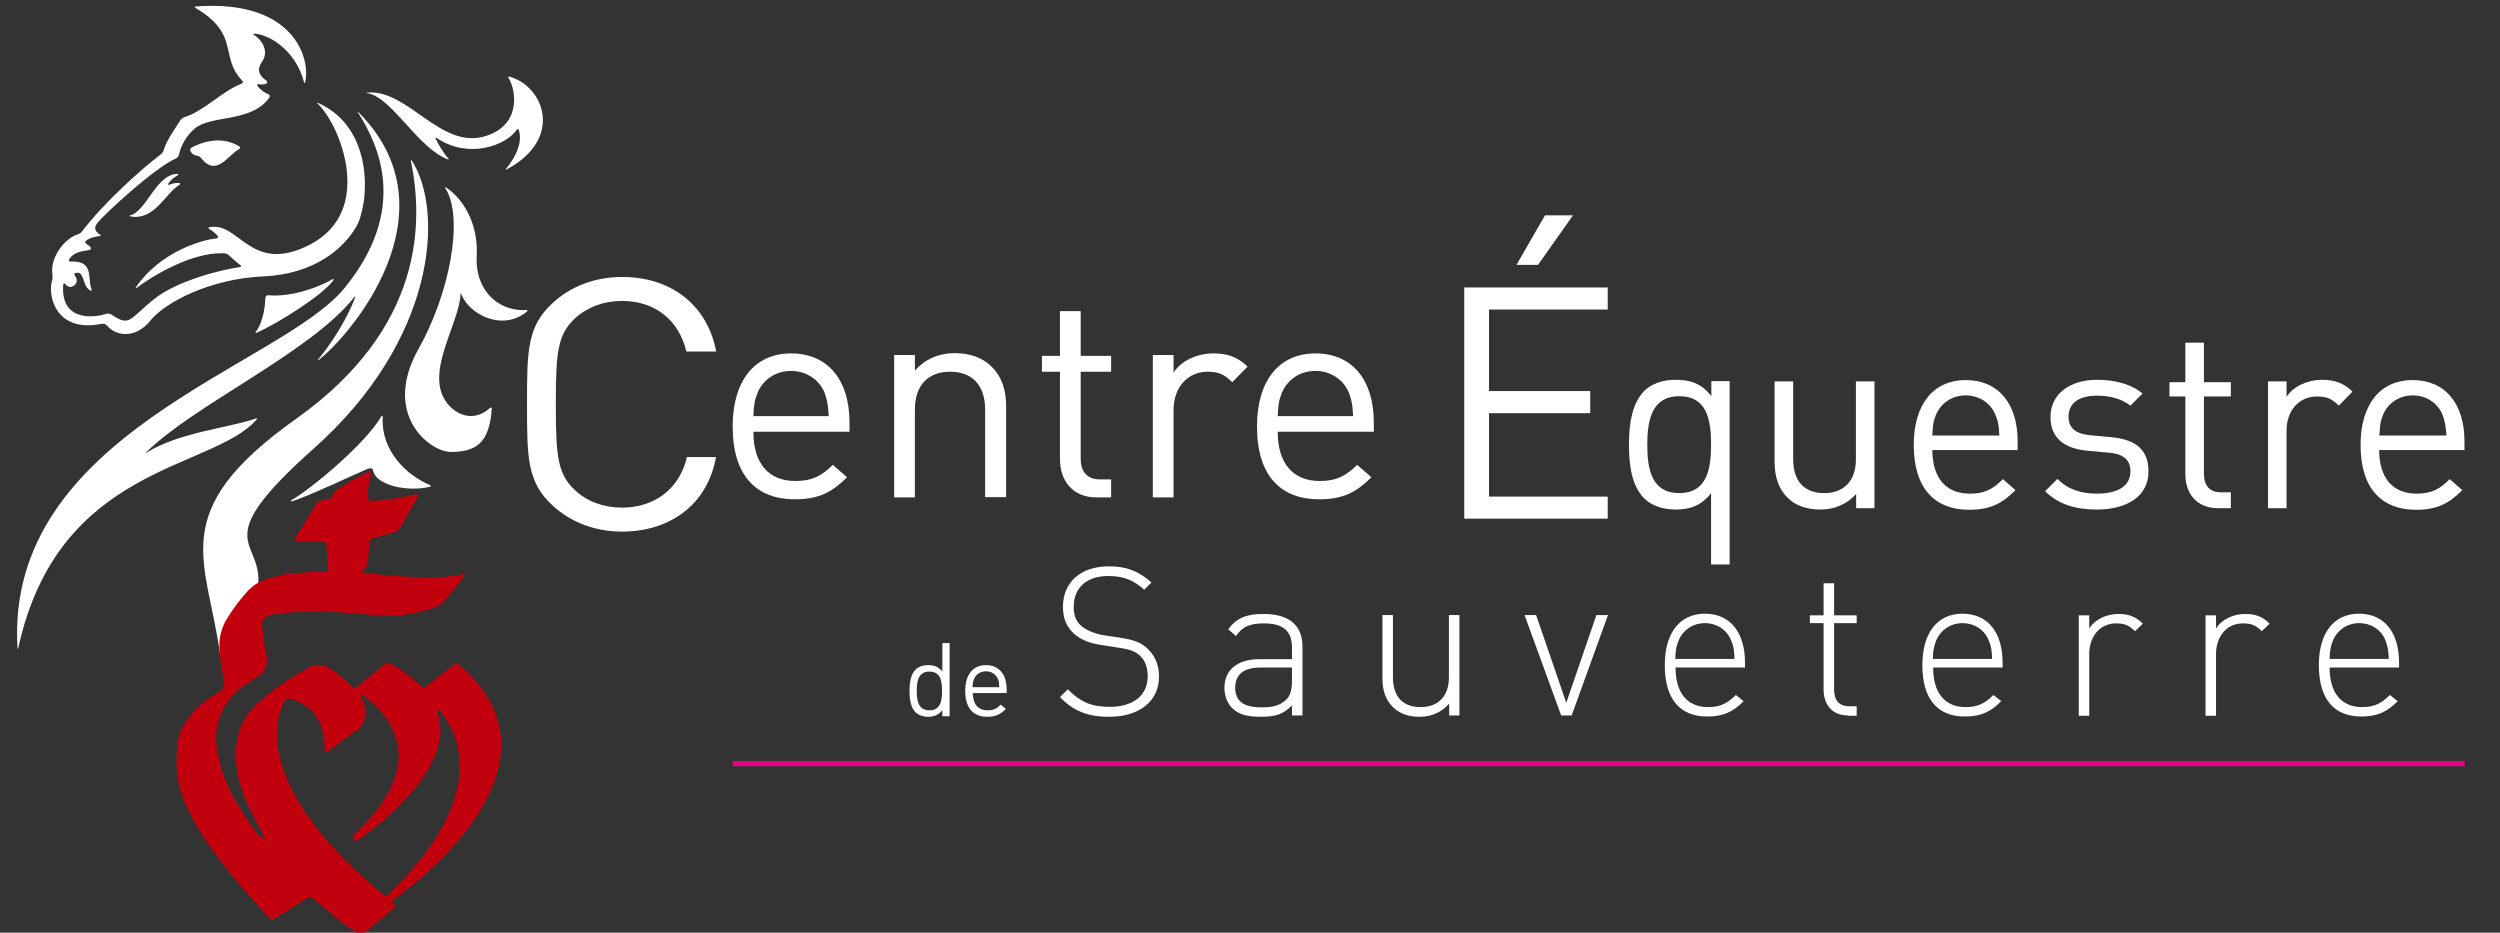 <?xml version="1.0" encoding="utf-8"?>
<!-- Generator: Adobe Illustrator 22.1.0, SVG Export Plug-In . SVG Version: 6.00 Build 0)  -->
<svg version="1.1" id="Layer_1" xmlns="http://www.w3.org/2000/svg" xmlns:xlink="http://www.w3.org/1999/xlink" x="0px" y="0px"
	 viewBox="0 0 928.8 346.5" style="enable-background:new 0 0 928.8 346.5;" xml:space="preserve">
<rect x="0" y="0" width="928.8" height="346.5" fill="#333333" stroke="none"/>
<style type="text/css">
	.st0{fill:#FFFFFF;}
	.st1{fill:none;stroke:#E6007E;stroke-width:2;stroke-miterlimit:10;}
	.st2{clip-path:url(#SVGID_2_);}
	.st3{clip-path:url(#SVGID_4_);fill:#FFFFFF;}
	.st4{clip-path:url(#SVGID_4_);fill:#C2000D;}
</style>
<g>
	<path class="st0" d="M231.1,197.5c-9.9,0-19-3.4-25.8-9.7c-9.5-8.7-9.5-17.9-9.5-37.6c0-19.7,0-28.9,9.5-37.6
		c6.8-6.3,15.9-9.7,25.8-9.7c18.1,0,31.6,10.2,35,27.7h-11.1c-2.7-11.4-11.3-18.8-24-18.8c-6.7,0-13,2.4-17.4,6.5
		c-6.4,6-7.1,12.4-7.1,31.9c0,19.5,0.7,25.9,7.1,31.9c4.4,4.2,10.8,6.5,17.4,6.5c12.6,0,21.6-7.4,24.2-18.8h10.8
		C262.9,187.3,249.1,197.5,231.1,197.5z"/>
	<path class="st0" d="M279.9,160.4c0,11.6,5.5,18.3,15.6,18.3c6.1,0,9.7-1.8,13.9-6l5.3,4.6c-5.4,5.4-10.3,8.2-19.4,8.2
		c-14,0-23.1-8.4-23.1-27.1c0-17.1,8.3-27.1,21.7-27.1c13.7,0,21.7,9.9,21.7,25.6v3.5H279.9z M306.3,145.8c-2-4.8-6.8-8-12.4-8
		s-10.3,3.1-12.4,8c-1.2,2.9-1.4,4.5-1.6,8.8h28C307.6,150.3,307.4,148.7,306.3,145.8z"/>
	<path class="st0" d="M366,184.8v-32.6c0-9.4-5.1-14.1-13-14.1c-8,0-13.1,4.8-13.1,14.1v32.6h-7.7v-52.9h7.7v5.8
		c3.8-4.3,8.9-6.5,14.8-6.5c5.7,0,10.3,1.7,13.6,4.9c3.8,3.7,5.5,8.6,5.5,14.7v33.9H366z"/>
	<path class="st0" d="M407.4,184.8c-9,0-13.6-6.3-13.6-14.2v-32.5h-6.7v-5.9h6.7v-16.6h7.7v16.6h11.3v5.9h-11.3v32.3
		c0,4.8,2.3,7.7,7.2,7.7h4.1v6.7H407.4z"/>
	<path class="st0" d="M457.8,142c-2.9-2.9-5.1-3.9-9.1-3.9c-7.7,0-12.7,6.1-12.7,14.2v32.5h-7.7v-52.9h7.7v6.5
		c2.9-4.4,8.7-7.1,14.8-7.1c5.1,0,8.9,1.2,12.7,4.9L457.8,142z"/>
	<path class="st0" d="M474.7,160.4c0,11.6,5.5,18.3,15.6,18.3c6.1,0,9.7-1.8,13.9-6l5.3,4.6c-5.4,5.4-10.3,8.2-19.4,8.2
		c-14,0-23.1-8.4-23.1-27.1c0-17.1,8.3-27.1,21.7-27.1c13.7,0,21.7,9.9,21.7,25.6v3.5H474.7z M501.1,145.8c-2-4.8-6.8-8-12.4-8
		s-10.3,3.1-12.4,8c-1.2,2.9-1.4,4.5-1.6,8.8h28C502.5,150.3,502.2,148.7,501.1,145.8z"/>
	<path class="st0" d="M544,192.6v-85.8h53.3v8.2h-44.1v30.3h37.6v8.2h-37.6v31h44.1v8.2H544z M571.4,98.4h-8L574,80h10.4L571.4,98.4
		z"/>
	<path class="st0" d="M635.7,209.8v-26.6c-3.8,4.9-8.1,6.1-13.3,6.1c-4.8,0-9-1.6-11.5-4.1c-4.8-4.8-5.7-12.6-5.7-20s1-15.2,5.7-20
		c2.5-2.5,6.7-4.1,11.5-4.1c5.2,0,9.6,1.1,13.4,6.1v-5.6h6.8v68.1H635.7z M623.9,147.2c-10.2,0-11.9,8.8-11.9,18s1.6,18,11.9,18
		c10.2,0,11.8-8.8,11.8-18S634.2,147.2,623.9,147.2z"/>
	<path class="st0" d="M689.6,188.8v-5.3c-3.4,3.8-8,5.8-13.3,5.8c-5.1,0-9.3-1.5-12.2-4.4c-3.3-3.3-4.8-7.8-4.8-13.2v-30h6.9v29
		c0,8.3,4.4,12.5,11.5,12.5c7.1,0,11.8-4.3,11.8-12.5v-29h6.9v47.1H689.6z"/>
	<path class="st0" d="M717.9,167.1c0,10.3,4.9,16.3,13.9,16.3c5.5,0,8.6-1.6,12.3-5.4l4.7,4.1c-4.8,4.8-9.2,7.3-17.2,7.3
		c-12.4,0-20.6-7.5-20.6-24.1c0-15.2,7.4-24.1,19.3-24.1c12.2,0,19.3,8.8,19.3,22.8v3.2H717.9z M741.3,154c-1.8-4.3-6-7.1-11-7.1
		c-5,0-9.2,2.8-11,7.1c-1.1,2.6-1.2,4-1.4,7.8h24.9C742.6,158.1,742.4,156.6,741.3,154z"/>
	<path class="st0" d="M779.1,189.3c-7.9,0-14.2-1.8-19.3-6.8l4.6-4.6c3.7,3.9,8.8,5.5,14.6,5.5c7.8,0,12.5-2.8,12.5-8.3
		c0-4.1-2.4-6.4-7.8-6.9l-7.8-0.7c-9.2-0.8-14.1-4.9-14.1-12.6c0-8.6,7.3-13.8,17.3-13.8c6.7,0,12.7,1.6,16.9,5.1l-4.5,4.5
		c-3.4-2.6-7.7-3.7-12.5-3.7c-6.9,0-10.5,3-10.5,7.8c0,4,2.3,6.4,8.2,6.9l7.6,0.7c8.2,0.8,13.9,3.9,13.9,12.7
		C798.3,184.1,790.5,189.3,779.1,189.3z"/>
	<path class="st0" d="M824,188.8c-8,0-12.1-5.6-12.1-12.6v-28.9H806V142h5.9v-14.7h6.9V142h10v5.3h-10V176c0,4.3,2,6.9,6.4,6.9h3.6
		v5.9H824z"/>
	<path class="st0" d="M868.9,150.7c-2.6-2.6-4.5-3.4-8.1-3.4c-6.9,0-11.3,5.5-11.3,12.6v28.9h-6.9v-47.1h6.9v5.7
		c2.6-3.9,7.8-6.3,13.2-6.3c4.5,0,7.9,1.1,11.3,4.4L868.9,150.7z"/>
	<path class="st0" d="M883.9,167.1c0,10.3,4.9,16.3,13.9,16.3c5.5,0,8.6-1.6,12.3-5.4l4.7,4.1c-4.8,4.8-9.2,7.3-17.2,7.3
		c-12.4,0-20.6-7.5-20.6-24.1c0-15.2,7.4-24.1,19.3-24.1c12.2,0,19.3,8.8,19.3,22.8v3.2H883.9z M907.4,154c-1.8-4.3-6-7.1-11-7.1
		c-5,0-9.2,2.8-11,7.1c-1.1,2.6-1.2,4-1.4,7.8h24.9C908.6,158.1,908.4,156.6,907.4,154z"/>
	<path class="st0" d="M350.1,266.1v-2.3c-1.5,2-3.3,2.5-5.3,2.5c-1.9,0-3.6-0.7-4.6-1.6c-1.9-1.9-2.3-5-2.3-8c0-2.9,0.4-6.1,2.3-8
		c1-1,2.7-1.6,4.6-1.6c2.1,0,3.8,0.5,5.3,2.4v-10.6h2.7v27.2H350.1z M345.3,249.5c-4.1,0-4.7,3.5-4.7,7.2s0.6,7.2,4.7,7.2
		c4.1,0,4.7-3.5,4.7-7.2S349.4,249.5,345.3,249.5z"/>
	<path class="st0" d="M361.4,257.4c0,4.1,1.9,6.5,5.5,6.5c2.2,0,3.4-0.6,4.9-2.1l1.9,1.6c-1.9,1.9-3.7,2.9-6.9,2.9
		c-5,0-8.2-3-8.2-9.6c0-6.1,2.9-9.6,7.7-9.6c4.9,0,7.7,3.5,7.7,9.1v1.3H361.4z M370.7,252.2c-0.7-1.7-2.4-2.8-4.4-2.8
		s-3.7,1.1-4.4,2.8c-0.4,1-0.5,1.6-0.6,3.1h9.9C371.2,253.8,371.2,253.2,370.7,252.2z"/>
	<path class="st0" d="M412.1,266.3c-8.2,0-13.3-2.2-18.3-7.3l2.9-2.9c4.9,4.9,9,6.5,15.6,6.5c8.7,0,14.1-4.2,14.1-11.4
		c0-3.2-1-6-3-7.7c-2-1.7-3.5-2.2-8-2.9l-6.4-1c-4.2-0.6-7.5-2-9.8-4c-2.9-2.5-4.3-5.9-4.3-10.1c0-9.2,6.6-15.1,17.1-15.1
		c6.8,0,11.1,1.9,15.8,6l-2.7,2.7c-3.4-3-6.8-5.1-13.4-5.1c-8,0-12.8,4.4-12.8,11.4c0,3.2,0.9,5.6,2.9,7.2c1.9,1.6,5.1,2.9,8.2,3.4
		l6,0.9c5.2,0.8,7.5,1.7,9.8,3.6c3,2.5,4.8,6.3,4.8,10.7C430.7,260.3,423.5,266.3,412.1,266.3z"/>
	<path class="st0" d="M480,265.8v-3.7c-3.2,3.2-6.1,4.2-11.4,4.2c-5.5,0-8.6-0.9-11-3.4c-1.7-1.8-2.7-4.5-2.7-7.3
		c0-6.8,4.9-10.7,13-10.7H480v-4.2c0-6-2.9-9.1-10.5-9.1c-5.3,0-8,1.3-10.3,4.7l-2.9-2.5c3.2-4.4,7.1-5.7,13.1-5.7
		c9.8,0,14.5,4.4,14.5,12.2v25.5H480z M480,248h-11.6c-6.4,0-9.5,2.6-9.5,7.5c0,4.9,3,7.3,9.7,7.3c3.4,0,6.6-0.3,9.3-2.9
		c1.4-1.3,2.1-3.6,2.1-7.1V248z"/>
	<path class="st0" d="M538.4,265.8v-4.4c-2.8,3.2-6.5,4.9-11,4.9c-4.2,0-7.5-1.2-9.9-3.6c-2.5-2.4-3.9-6-3.9-10.4v-23.8h3.9v23.1
		c0,7.2,3.6,11.1,10.3,11.1c6.6,0,10.5-4.1,10.5-11.1v-23.1h3.9v37.3H538.4z"/>
	<path class="st0" d="M583.9,265.8H580l-13.6-37.3h4.3l11.2,32.6l11.2-32.6h4.3L583.9,265.8z"/>
	<path class="st0" d="M622.5,248c0,9.4,4.3,14.7,12.1,14.7c4.4,0,7.1-1.3,10.3-4.5l2.9,2.3c-3.8,3.8-7.3,5.7-13.5,5.7
		c-10.3,0-15.8-6.6-15.8-19.1c0-12,5.6-19.1,14.9-19.1c9.3,0,14.9,6.8,14.9,18.2v1.8H622.5z M643.1,237.8c-1.6-3.9-5.4-6.3-9.7-6.3
		c-4.3,0-8,2.4-9.7,6.3c-0.9,2.3-1.2,3.5-1.3,7h22C644.3,241.3,644.1,240.2,643.1,237.8z"/>
	<path class="st0" d="M686.5,265.8c-5.9,0-9-4.1-9-9.7v-24.6h-5.1v-2.9h5.1v-11.9h3.9v11.9h8.4v2.9h-8.4v24.7c0,3.9,1.8,6.2,5.7,6.2
		h2.7v3.5H686.5z"/>
	<path class="st0" d="M718.2,248c0,9.4,4.3,14.7,12.1,14.7c4.4,0,7.1-1.3,10.3-4.5l2.9,2.3c-3.8,3.8-7.3,5.7-13.5,5.7
		c-10.3,0-15.8-6.6-15.8-19.1c0-12,5.6-19.1,14.9-19.1c9.3,0,14.9,6.8,14.9,18.2v1.8H718.2z M738.8,237.8c-1.6-3.9-5.4-6.3-9.7-6.3
		c-4.3,0-8,2.4-9.7,6.3c-0.9,2.3-1.2,3.5-1.3,7h22C740,241.3,739.8,240.2,738.8,237.8z"/>
	<path class="st0" d="M793.2,234.5c-2.2-2.2-3.9-2.9-7-2.9c-6.4,0-10,5.3-10,11.3v23h-3.9v-37.3h3.9v4.9c2.2-3.5,6.5-5.4,10.9-5.4
		c3.6,0,6.3,0.9,9,3.6L793.2,234.5z"/>
	<path class="st0" d="M840.3,234.5c-2.2-2.2-3.9-2.9-7-2.9c-6.4,0-10,5.3-10,11.3v23h-3.9v-37.3h3.9v4.9c2.2-3.5,6.5-5.4,10.9-5.4
		c3.6,0,6.3,0.9,9,3.6L840.3,234.5z"/>
	<path class="st0" d="M865.5,248c0,9.4,4.3,14.7,12.1,14.7c4.4,0,7.1-1.3,10.3-4.5l2.9,2.3c-3.8,3.8-7.3,5.7-13.5,5.7
		c-10.3,0-15.8-6.6-15.8-19.1c0-12,5.6-19.1,14.9-19.1c9.3,0,14.9,6.8,14.9,18.2v1.8H865.5z M886.2,237.8c-1.6-3.9-5.4-6.3-9.7-6.3
		c-4.3,0-8,2.4-9.7,6.3c-0.9,2.3-1.2,3.5-1.3,7h22C887.3,241.3,887.1,240.2,886.2,237.8z"/>
</g>
<line class="st1" x1="272.2" y1="283.7" x2="915.7" y2="283.7"/>
<g>
	<g>
		<defs>
			<rect id="SVGID_1_" x="0.5" y="-0.3" width="207.1" height="347.2"/>
		</defs>
		<clipPath id="SVGID_2_">
			<use xlink:href="#SVGID_1_"  style="overflow:visible;"/>
		</clipPath>
		<g class="st2">
			<defs>
				<rect id="SVGID_3_" x="0.5" y="-0.3" width="207.1" height="347.2"/>
			</defs>
			<clipPath id="SVGID_4_">
				<use xlink:href="#SVGID_3_"  style="overflow:visible;"/>
			</clipPath>
			<path class="st3" d="M39.7,120.9c3.6,4.3,10.8,4.8,16.1-1.7c5.6-7,22.4-15.6,41.8-16.5c19.4-0.8,30-10.5,34.6-18.2
				c4.9-8.1,7.4-36.6-13.9-46.2c-0.5-0.2-0.6-0.1-0.2,0.3c8.1,7.6,21.3,39.6-2.8,52.2c-22.1,11.5-26.3-8.5-37.4-6.4
				c-0.6,0.1-0.6,0.5-0.1,0.7c0.9,0.5,2.1,1.4,3,2.5c0.4,0.5,0.1,0.9-0.5,1c-5.5,0.5-20.9,5.1-29.8,18.1c-0.3,0.5-0.2,0.6,0.3,0.2
				c5.8-4.3,20.3-13.3,32.5-12.8c0.6,0,1.4,0.4,1.8,0.8c1,0.9,2.8,2.6,4.2,3.6c0.5,0.4,0.4,0.6-0.2,0.7C83,100.1,66,104,57,111.3
				c-9.2,7.5-8.7,10.2-15.7,5.5c-0.5-0.3-1.3-0.4-1.9-0.2c-5.2,1.7-17,2.5-15.9-10.9c0.1-0.6,0.3-0.6,0.7-0.2
				c0.6,0.7,1.6,1.5,2.8,0.9c1.7-0.8,1.9-2.6,0.9-3.9c-0.4-0.5-0.4-0.9,0.2-1.1c3.5-0.8,2.3,4.8,5.4,6.5c0.5,0.3,0.7,0,0.5-0.5
				c-1.6-3.8,1.1-10.7-7.7-10.2c-0.6,0-0.9-0.4-0.6-0.9c1.6-2.5,4.5-3,7.4-3.4c0.6-0.1,0.9-0.6,0.5-1.1c-0.3-0.4-0.8-0.8-1.4-1.1
				c-0.5-0.3-0.8-0.8-0.3-1.2c1.4-1.2,3.6-1.6,5.1-1.8c0.6-0.1,0.6-0.3,0.1-0.6c-1.2-0.7-2.7-2.1-0.9-4.3
				c2.5-3.1,20.8-20.2,29.1-23.9c0.5-0.2,1.1-0.9,1.2-1.4c0.7-3.4,2.6-6.9,5.8-9.7c5.9-5.2,21.2-2.1,27.8-11.6
				c0.3-0.5,0.1-1-0.4-1.2c-1-0.4-2.7-1.3-4-3c-0.4-0.5-0.1-0.7,0.4-0.7c0.8,0.1,1.9,0.2,2.8-0.2c0.5-0.2,0.5-0.8,0-1.2
				c-1.9-1.3-4-3.5-1.6-6.9c2.6-3.6,0.5-7.8-2.9-10c-0.5-0.3-0.4-0.6,0.1-0.5c6.2,0.4,15.6,6.9,18.4,17.9c0.1,0.6,0.4,0.6,0.5,0
				c2-8.8-4.3-30.7-40.6-28c-0.6,0-0.6,0.3-0.1,0.6c16.7,9.9,8.7,18,17.3,27c0.4,0.4,0.3,0.9-0.3,1.1c-7,2.7-14.2,10.3-21.1,12.4
				c-0.6,0.2-1.3,0.7-1.6,1.2c-1.7,2.7-5.2,7.5-6.1,10.9c-0.2,0.6-0.6,1.3-1.1,1.7c-6.9,5.2-21,17.7-29.5,28.9
				c-0.4,0.5-1.1,0.8-1.7,1c-3.8,1.1-10.3,7.8-9.1,15.2c0.1,0.6,0,1.5-0.2,2c-1.6,5.5,1.4,19.4,18.5,15.9
				C38.6,120.2,39.3,120.5,39.7,120.9"/>
			<path class="st3" d="M95,155.5c-9.7,3.4-28.8,5.2-40.4,12.6c-0.5,0.3-0.6,0.2-0.1-0.2c17.6-17.5,61.1-37.1,77.1-57.5
				c0.4-0.5,0.5-0.4,0.3,0.2c-3.4,9.1-10,18.6-13.7,22.9c-0.4,0.5-0.3,0.5,0.2,0.2c11-8.3,51.7-54.8,14.8-92
				c-0.4-0.4-0.5-0.4-0.2,0.1c8.2,12.8,18.5,36.4-5,65.2C104.1,136.3,1.7,161,6.5,240.7c0,0.6,0.2,0.6,0.3,0
				c14.9-68.2,72-65.9,88.5-84.8C95.7,155.5,95.6,155.3,95,155.5"/>
			<path class="st3" d="M166.5,58.8c-1.9-2.1-3.8-5.5-4.6-7.2c-0.3-0.5-0.1-0.7,0.4-0.3c11.7,7.9,25.6,2.8,29.6-3
				c0.3-0.5,0.7-0.5,0.9,0.1c1.7,5.8-2.9,12-4.7,14.2c-0.4,0.5-0.3,0.6,0.2,0.3c21-11.2,14.1-30.6,1.1-34.4
				c-0.6-0.2-0.7,0.1-0.4,0.6c2.6,4.1,4.9,16.9-8.1,21.3c-17,5.8-29.1-17.4-44.5-16c-0.6,0.1-0.6,0.1,0,0.2
				c9.1,1.4,18.6,20.1,29.7,24.5C166.8,59.4,166.9,59.3,166.5,58.8"/>
			<path class="st3" d="M96,216.3c0.7-16.3-18.5-14.9,20.6-49.7c45.2-40.2,48.5-87.7,36.5-106.8c-0.3-0.5-0.5-0.4-0.4,0.2
				c4.5,22.2,5.1,61.7-42.7,95.6c-49,34.8-32.9,52.3-28.2,87.9"/>
			<path class="st3" d="M165.8,69.7c-0.5-0.3-0.6-0.2-0.3,0.3c7,11,1.4,39.4-10,59.6c-13.8,24.6,4.4,38.3,11.9,38.3
				c9.3,0,14.4-3.1,15.3-16c0-0.6-0.3-0.7-0.7-0.3c-5.9,5.3-12.3,2.7-15.8-1.7c-8.8-11.1,4.3-29.2,4.9-40.5c0-0.6,0.1-0.6,0.3-0.1
				c2.9,7.6,15.3,13.9,24.3,6.5c0.5-0.4,0.3-0.7-0.3-0.6c-10.2,0.5-18.9-7.2-18.3-19.9C177.8,83.2,172.2,74,165.8,69.7"/>
			<path class="st3" d="M141.6,154.8c-5.7,9.8-25,26.1-33.4,31.1c-0.2,0.1-0.1,0.5,0.2,0.4c7.7-2.6,22.5-9.7,27.9-12
				c0.9-0.4,2.1-0.6,2.3,0.4c0.9,5.6,12.6,8.1,20.9,6.2c0.7-0.2,0.8-0.4,0.2-0.7c-8.6-3.6-18.3-12.8-17.5-25.3
				C142.2,154.3,141.9,154.3,141.6,154.8"/>
			<path class="st3" d="M123.4,103.8c-5.9,3.4-15.7,6.6-23.7,5.9c-0.6-0.1-1.1,0.4-1.1,0.9c-0.1,2.5-0.6,8.7-3.5,12.6
				c-0.4,0.5-0.2,0.6,0.3,0.4c8.3-3.7,24.6-14.1,28.4-19.4C124.1,103.7,123.9,103.5,123.4,103.8"/>
			<path class="st3" d="M70.8,56.3c0.5,0.7,1.2,1.4,2.2,1.5c0.6,0.1,1.3,0.4,1.7,0.9c5.7,7.3,10-1.1,14.1-3.3c0.5-0.3,0.6-0.7,0.1-1
				c-6.5-4-13.5-1.8-17.7,0.4C70.6,55.2,70.5,55.8,70.8,56.3"/>
			<path class="st3" d="M48.5,80.4c8.9,1.6,12.9-8.5,18.1-11.7c0.5-0.3,0.5-0.7-0.1-0.7c-1-0.1-2.3,0.1-3.5,0.6
				c-0.5,0.2-0.8,0-0.4-0.5c0.9-1.3,2.1-2.2,3.3-2.9c0.5-0.3,0.5-0.6-0.1-0.6C58.1,64.8,54.5,78.2,48.5,80
				C47.9,80.1,47.9,80.3,48.5,80.4"/>
			<path class="st4" d="M98.1,311.2c0.1-0.6-0.2-1-0.5-1.5c-1.5-2.8-3.1-5.6-4.5-8.4c-2-4-3.6-8.3-4.6-12.7c-1-4.6-1.3-9.1-0.4-13.8
				c0.8-4.5,2.8-8.4,5.8-11.7c1.4-1.5,3-3,4.6-4.3c4.9-4,10.2-7.3,15.6-10.5c1.1-0.7,2.3-1.3,3.7-1.3c1.5,0,2.9,0.1,4.1,0.9
				c1.3,0.8,2.6,1.6,3.8,2.6c1.6,1.3,3.1,2.8,4.7,4.2c0.4,0.4,0.8,0.7,1.3,1.1c1.6-0.9,2.8-2.2,4.2-3.3c1.3-1,2.6-2.1,3.8-3.1
				c1.4-1.1,2.7-2.2,4-3.3c3.7,1.3,6.5,3.3,13.5,9.4c0.6,0.1,1-0.4,1.4-0.7c2.9-2.2,5.7-4.5,8.6-6.7c0.6-0.5,1.2-1,1.8-1.4
				c0.4-0.3,0.9-0.3,1.2,0c5.7,4.7,10.4,10.1,13.4,17c2.6,6.2,3.2,12.5,2.1,19.1c-1,6.2-3.5,11.8-6.6,17.2
				c-3.5,5.9-7.7,11.3-12.4,16.3c-5.8,6.2-12.1,11.8-19,16.9c-0.7,0.5-1.5,0.9-2,1.8c0.2,0.3,0.3,0.5,0.6,0.8c0.8,1,0.8,1-0.1,1.8
				c-2.4,2-4.8,3.9-7.1,5.9c-1.4,1.1-2.7,2.2-4.1,3.4c-0.5,0.4-1,0.4-1.5,0.1c-2.2-1.1-4.2-2.5-6.1-4c-3.3-2.7-6.6-5.5-9.9-8.2
				c-0.5-0.4-1-0.9-1.5-1.3c-0.4-0.3-0.8-0.3-1.3-0.1c-1.1,0.7-2.3,1.4-3.4,2.1c-3.4,2.1-6.7,4.2-10.2,6.4c-0.7-0.6-1.3-1.2-1.9-1.8
				c-7.5-8.1-14.7-16.4-21.1-25.4c-3-4.3-5.8-8.8-8.1-13.6c-1.9-3.9-3.3-7.9-4-12.2c-0.1-0.8-0.2-1.5-0.3-2.3c-0.3-3.5,0-7,0.3-10.5
				c0.3-2.9,1.4-5.5,3-7.9c2.7-4,6-7.3,10.2-9.8c0.8-0.4,1.6-0.8,2.3-1.3c1.5-1,2.1-2.4,1.7-4.3c-0.6-2.8-1.1-5.6-1.4-8.5
				c-0.4-3.1-0.5-6.1,0.3-9.2c0.5-2.1,1.4-4,2.5-5.7c2.2-3.6,4.8-6.9,7.6-10c1.6-1.7,3.5-3,5.7-3.8c3.6-1.4,7.3-2.3,11.2-2.6
				c4-0.3,7.9-0.6,11.9-0.5c0.6,0,1-0.4,1-1c-0.1-1.6-0.3-3.3-0.5-4.9c-0.2-1.7,0.3-3.5-0.7-5.1c-1.7-0.5-3.5-0.1-5.2-0.2
				c-1.9-0.1-3.7-0.1-5.6-0.2c-0.4,0-0.7-0.6-0.4-1c1-1.7,2-3.4,3.1-5.1c1.7-2.7,3.3-5.4,5-8.2c0.3-0.5,0.7-0.7,1.3-0.8
				c1.3-0.2,2.6-0.4,3.7-0.6c0.3-0.3,0.6-0.4,0.6-0.6c0.5-1.7,1.7-2.8,3.1-3.7c3.4-2.2,7-4.1,10.7-5.8c0.2-0.1,0.4,0,0.6,0
				c0.3,0.4,0.1,0.9,0,1.3c-0.6,2.6-1,5.2-1.1,7.8c0,0.3,0,0.7,0.1,1c0.1,0.2,0.3,0.5,0.4,0.5c0.9,0.1,1.8,0.2,2.6,0.1
				c4.8-0.5,9.6-1.1,14.3-2.3c0.5-0.1,1.1-0.3,1.6,0.1c-0.4,0.8-0.8,1.5-1.2,2.3c-1.8,3.2-3.7,6.3-5.4,9.5c-0.7,1.3-1.7,1.9-3,2.3
				c-2.4,0.7-4.9,1.4-7.3,2.1c-0.3,0.1-0.7,0.1-0.9,0.3c-0.2,0.2-0.5,0.5-0.5,0.8c-0.1,0.6-0.2,1.3-0.2,2c-0.1,1.9-0.3,3.7-0.4,5.6
				c-0.1,1.2-0.5,2.1-1.5,2.8c-0.3,0.3-0.7,0.5-1,0.8c0.1,0.1,0.1,0.2,0.2,0.3c1.7,0.2,3.5,0.6,5.2,0.7c4.9,0.4,9.9,0.9,14.8,1.1
				c4,0.2,7.9,0.3,11.9-0.2c1.9-0.2,3.7-0.3,5.5-0.9c0.3-0.1,0.6,0,0.9,0.1c0.1,0.5-0.2,0.9-0.5,1.2c-2.5,3.1-5,6.1-7.5,9.2
				c-0.7,0.8-1.5,1.2-2.4,1.6c-3.7,1.3-7.6,2.4-11.5,2.9c-2.7,0.4-5.5,0.3-8.2,0.3c-2.5,0-5.1-0.2-7.6-0.5c-2.1-0.3-4.2-0.2-6.3-0.4
				c-6.2-0.6-12.3-0.5-18.5-0.3c-2.5,0.1-5,0.4-7.6,0.7c-1,0.1-1.9,0.4-2.9,0.7c-0.5,0.2-1,0.5-1.4,0.8c-0.5,0.4-0.9,1-0.9,1.7
				c0,0.4,0,0.9,0,1.3c0.6,3.5,0.7,7,1.5,10.5c0.3,1.4,0.4,2.8,0,4.2c-0.4,1.5-1.1,2.6-2.3,3.5c-1.8,1.2-3.6,2.5-5.5,3.7
				c-1.6,1.1-3.1,2.4-4.5,3.8c-3.3,3.4-5.2,7.5-6,12.3c-0.7,4.6,0.1,9,1.2,13.4c1.5,5.4,3.9,10.3,6.7,15.1c2.4,4.2,5.2,8.2,8.2,12
				C97.3,310.6,97.6,311.1,98.1,311.2c0.1,0.4,0.2,0.7,0.8,0.6c0,0.6,0.2,1,0.6,1.4c0,0,0.1,0.1,0.1,0.1c-0.1,0-0.1-0.1-0.2-0.1
				c-0.1-0.5-0.1-1-0.6-1.4C98.7,311.5,98.6,311.2,98.1,311.2 M162.4,262.9c-0.1,0-0.2-0.1-0.2-0.1
				C162.3,262.8,162.4,262.8,162.4,262.9c-0.2,0.7,0,1.5,0.3,2.2c0.8,2.8,1.2,5.6,0.8,8.5c-0.5,3.3-1.4,6.4-2.9,9.4
				c-1.3,2.7-2.9,5.2-4.6,7.6c-2.5,3.4-5.3,6.4-8.3,9.4c-4.5,4.4-9.3,8.4-14.5,11.9c-0.3,0.2-0.5,0.5-0.8,0.5
				c-0.3,0-0.7-0.1-0.8-0.3c-0.3-0.3-0.4-0.8-0.5-1.2c0.5-1.1,1.4-1.7,2.2-2.5c2.2-2.2,4.3-4.4,6.2-6.8c2.7-3.5,5.1-7.2,6.7-11.3
				c2.5-6.4,2.7-12.9-0.3-19.2c-0.8-1.7-1.8-3.3-2.9-4.8c-2.2-3.1-5-5.6-8-7.8c-0.2-0.2-0.6-0.1-0.9-0.1c0-0.3,0-0.7-0.4-0.3
				c-0.1,0.1,0.2,0.3,0.5,0.2c-0.2,1,0.5,1.6,0.8,2.4c0.9,2.6,1,5.2,0,7.8c-0.3,0.8-0.8,1.6-1.5,2.1c-3.9,2.9-7.8,5.7-11.7,8.6
				c-0.3,0.2-0.6,0.4-0.9,0.2c-0.2-0.2-0.4-0.5-0.4-0.8c0.1-1.5,0-3.1-0.2-4.6c-0.9-6.7-4.3-11.4-10.7-13.8
				c-0.8-0.3-1.7-0.5-2.5-0.7c-0.6-0.1-1,0.2-1.3,0.7c-1.4,2.8-2.3,5.8-2.6,8.8c-0.5,4.5-0.2,9,1,13.4c1.6,6,4.3,11.5,7.6,16.8
				c4.9,7.9,11,14.9,17.6,21.4c4.1,4.1,8.5,8,13,11.7c0.3,0.3,0.6,0.6,1.4,0.5c2.3-2.2,4.7-4.6,7-7.2c4.6-5.1,8.8-10.4,12.3-16.3
				c3.4-5.8,6.1-12,7.2-18.7c0.9-5.6,0.6-11.2-1.2-16.6C167.4,269.8,165.3,266.1,162.4,262.9"/>
		</g>
	</g>
</g>
</svg>
